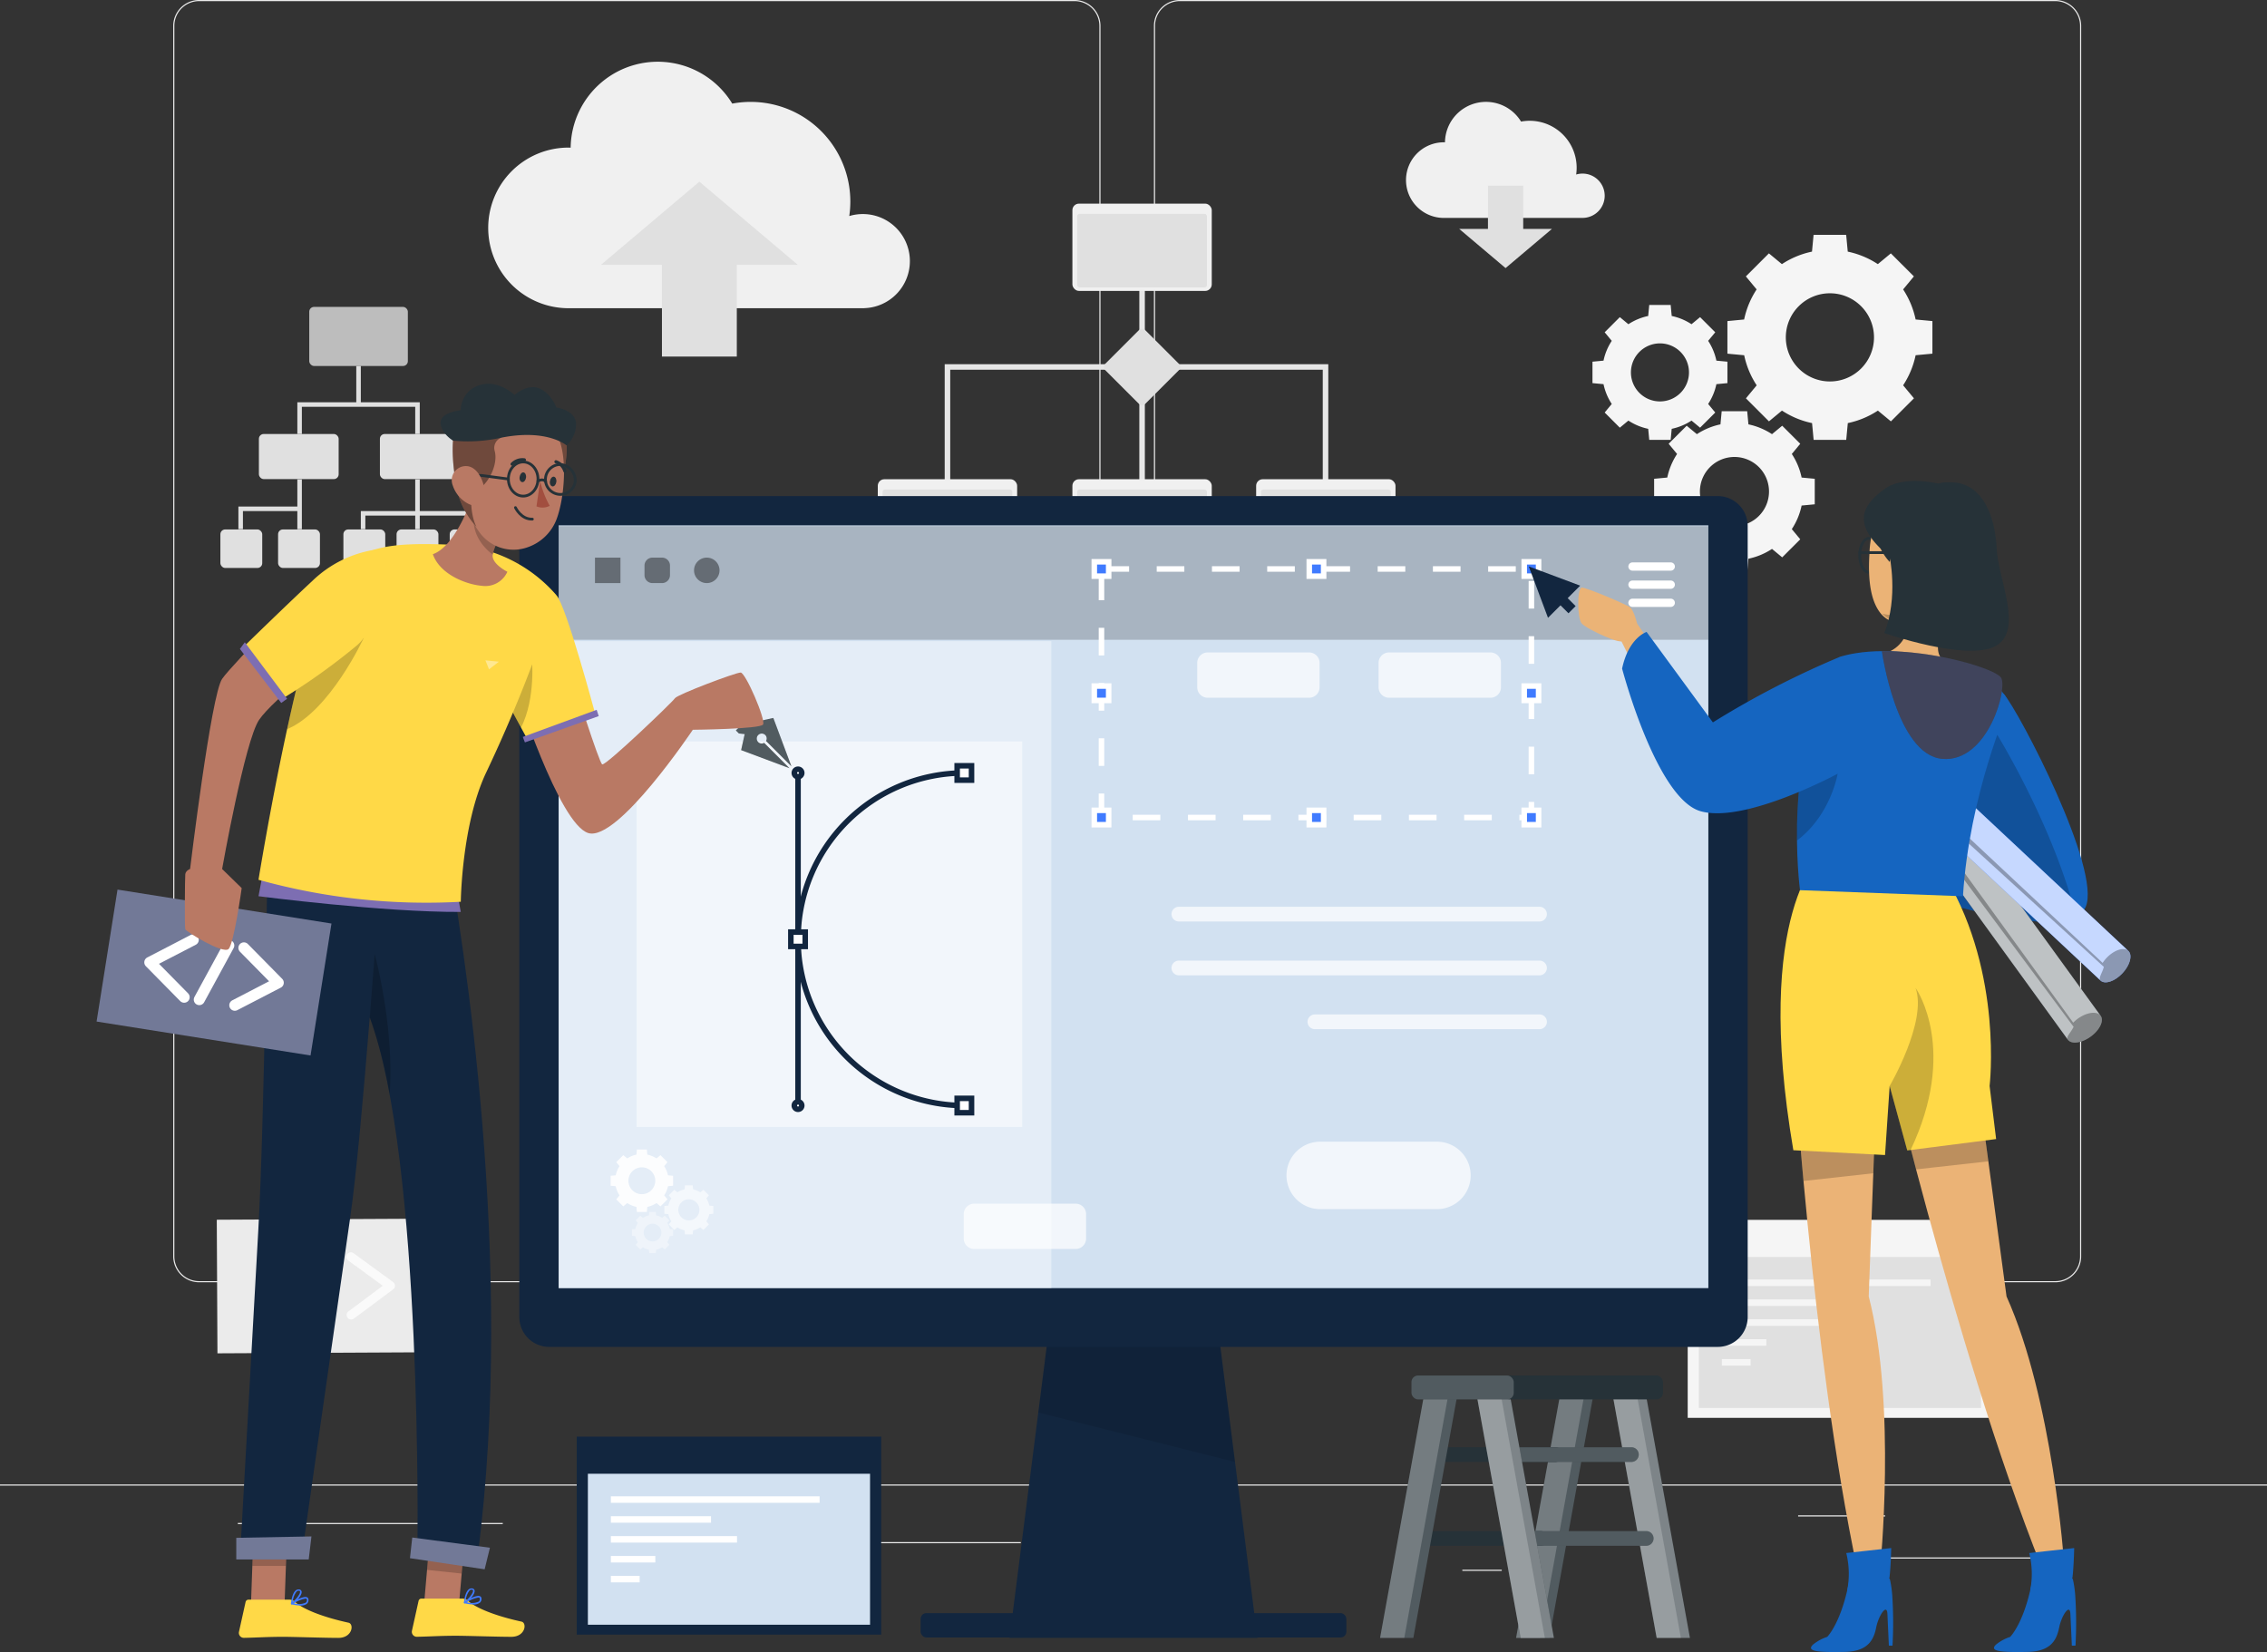 <svg xmlns="http://www.w3.org/2000/svg" width="410.391" height="299.098" viewBox="0 0 410.391 299.098">
  <rect x="0" y="0" width="410.391" height="299.098" fill="#333333" stroke="none"/>
  <g id="Grupo_882887" data-name="Grupo 882887" transform="translate(0 -54.953)">
    <g id="Background_Complete" data-name="Background Complete" transform="translate(0 54.953)">
      <g id="Grupo_66249" data-name="Grupo 66249">
        <rect id="Rectángulo_30170" data-name="Rectángulo 30170" width="410.39" height="0.205" transform="translate(0 268.761)" fill="#ebebeb"/>
        <rect id="Rectángulo_30171" data-name="Rectángulo 30171" width="27.186" height="0.205" transform="translate(342.084 281.972)" fill="#ebebeb"/>
        <rect id="Rectángulo_30172" data-name="Rectángulo 30172" width="7.135" height="0.205" transform="translate(264.724 284.199)" fill="#ebebeb"/>
        <rect id="Rectángulo_30173" data-name="Rectángulo 30173" width="15.753" height="0.205" transform="translate(325.51 274.35)" fill="#ebebeb"/>
        <rect id="Rectángulo_30174" data-name="Rectángulo 30174" width="35.452" height="0.205" transform="translate(43.057 275.729)" fill="#ebebeb"/>
        <rect id="Rectángulo_30175" data-name="Rectángulo 30175" width="5.198" height="0.205" transform="translate(85.817 275.729)" fill="#ebebeb"/>
        <rect id="Rectángulo_30176" data-name="Rectángulo 30176" width="76.887" height="0.205" transform="translate(107.909 279.195)" fill="#ebebeb"/>
        <path id="Trazado_132629" data-name="Trazado 132629" d="M201.384,287.108H42.892a4.691,4.691,0,0,1-4.685-4.685V59.637a4.69,4.69,0,0,1,4.685-4.684H201.384a4.69,4.69,0,0,1,4.684,4.684V282.423A4.691,4.691,0,0,1,201.384,287.108ZM42.892,55.158a4.484,4.484,0,0,0-4.48,4.479V282.423a4.484,4.484,0,0,0,4.48,4.48H201.384a4.484,4.484,0,0,0,4.479-4.48V59.637a4.484,4.484,0,0,0-4.479-4.479Z" transform="translate(-6.847 -54.953)" fill="#ebebeb"/>
        <path id="Trazado_132630" data-name="Trazado 132630" d="M417.68,287.108H259.189a4.69,4.69,0,0,1-4.684-4.685V59.637a4.689,4.689,0,0,1,4.684-4.684H417.68a4.69,4.69,0,0,1,4.686,4.684V282.423A4.691,4.691,0,0,1,417.68,287.108ZM259.189,55.158a4.484,4.484,0,0,0-4.479,4.479V282.423a4.484,4.484,0,0,0,4.479,4.48H417.68a4.485,4.485,0,0,0,4.481-4.48V59.637a4.485,4.485,0,0,0-4.481-4.479Z" transform="translate(-45.612 -54.953)" fill="#ebebeb"/>
      </g>
      <g id="Grupo_66269" data-name="Grupo 66269" transform="translate(39.243 11.178)">
        <g id="Grupo_66250" data-name="Grupo 66250" transform="translate(215.367 7.266)">
          <path id="Trazado_132631" data-name="Trazado 132631" d="M346.091,94.423a4.011,4.011,0,0,0-5.166-3.844,8.588,8.588,0,0,0,.089-1.232,8.5,8.5,0,0,0-10.064-8.353,7.428,7.428,0,0,0-13.774,3.756c-.042,0-.082-.007-.124-.007a6.847,6.847,0,1,0,0,13.693H342.2l-.006-.006A4.011,4.011,0,0,0,346.091,94.423Z" transform="translate(-310.205 -77.425)" fill="#f0f0f0"/>
          <path id="Trazado_132632" data-name="Trazado 132632" d="M333.426,103.745V95.92h-6.382v7.824h-5.2l8.388,7.088,8.388-7.088Z" transform="translate(-312.291 -80.74)" fill="#e0e0e0"/>
        </g>
        <g id="Grupo_66251" data-name="Grupo 66251" transform="translate(49.257)">
          <path id="Trazado_132633" data-name="Trazado 132633" d="M184.039,104.673a8.517,8.517,0,0,0-10.971-8.163,18.236,18.236,0,0,0,.191-2.617,18.041,18.041,0,0,0-21.376-17.74,15.775,15.775,0,0,0-29.254,7.976c-.089,0-.174-.013-.263-.013a14.541,14.541,0,1,0,0,29.081h53.4l-.011-.011A8.519,8.519,0,0,0,184.039,104.673Z" transform="translate(-107.825 -68.572)" fill="#f0f0f0"/>
          <path id="Trazado_132634" data-name="Trazado 132634" d="M143.586,110.076v16.617H157.14V110.076h11.037L150.363,95.023l-17.814,15.053Z" transform="translate(-112.256 -73.313)" fill="#e0e0e0"/>
        </g>
        <g id="Grupo_66256" data-name="Grupo 66256" transform="translate(119.661 25.689)">
          <path id="Trazado_132635" data-name="Trazado 132635" d="M208.97,158.252V135.9H277.41v22.122" transform="translate(-196.356 -106.328)" fill="none" stroke="#e6e6e6" stroke-miterlimit="10" stroke-width="1"/>
          <line id="Línea_1769" data-name="Línea 1769" y2="43.348" transform="translate(47.846 8.515)" fill="none" stroke="#e6e6e6" stroke-miterlimit="10" stroke-width="1"/>
          <g id="Grupo_66252" data-name="Grupo 66252" transform="translate(35.231)">
            <rect id="Rectángulo_30177" data-name="Rectángulo 30177" width="25.229" height="15.804" rx="1.187" fill="#f0f0f0"/>
            <rect id="Rectángulo_30178" data-name="Rectángulo 30178" width="23.486" height="13.316" rx="0.421" transform="translate(0.871 1.857)" fill="#e0e0e0"/>
          </g>
          <g id="Grupo_66253" data-name="Grupo 66253" transform="translate(0 49.897)">
            <rect id="Rectángulo_30179" data-name="Rectángulo 30179" width="25.229" height="15.804" rx="1.187" fill="#f0f0f0"/>
            <rect id="Rectángulo_30180" data-name="Rectángulo 30180" width="23.486" height="13.316" rx="0.421" transform="translate(0.871 1.857)" fill="#e0e0e0"/>
          </g>
          <g id="Grupo_66254" data-name="Grupo 66254" transform="translate(35.231 49.897)">
            <rect id="Rectángulo_30181" data-name="Rectángulo 30181" width="25.229" height="15.804" rx="1.187" fill="#f0f0f0"/>
            <rect id="Rectángulo_30182" data-name="Rectángulo 30182" width="23.486" height="13.316" rx="0.421" transform="translate(0.871 1.857)" fill="#e0e0e0"/>
          </g>
          <g id="Grupo_66255" data-name="Grupo 66255" transform="translate(68.494 49.897)">
            <rect id="Rectángulo_30183" data-name="Rectángulo 30183" width="25.229" height="15.804" rx="1.187" fill="#f0f0f0"/>
            <rect id="Rectángulo_30184" data-name="Rectángulo 30184" width="23.486" height="13.316" rx="0.421" transform="translate(0.871 1.857)" fill="#e0e0e0"/>
          </g>
          <path id="Rectángulo_30185" data-name="Rectángulo 30185" d="M.806,0H9.439a.805.805,0,0,1,.805.805V9.439a.806.806,0,0,1-.806.806H.805A.805.805,0,0,1,0,9.439V.806A.806.806,0,0,1,.806,0Z" transform="translate(40.602 29.576) rotate(-45)" fill="#e0e0e0" style="isolation: isolate"/>
        </g>
        <g id="Grupo_66259" data-name="Grupo 66259" transform="translate(0.652 44.386)">
          <rect id="Rectángulo_30186" data-name="Rectángulo 30186" width="17.852" height="10.698" rx="0.871" transform="translate(16.087)" fill="#e0e0e0" opacity="0.8"/>
          <rect id="Rectángulo_30187" data-name="Rectángulo 30187" width="14.438" height="8.167" rx="0.871" transform="translate(6.973 23.01)" fill="#e0e0e0"/>
          <rect id="Rectángulo_30188" data-name="Rectángulo 30188" width="14.438" height="8.167" rx="0.871" transform="translate(28.879 23.01)" fill="#e0e0e0"/>
          <g id="Grupo_66257" data-name="Grupo 66257" transform="translate(22.269 40.291)">
            <rect id="Rectángulo_30189" data-name="Rectángulo 30189" width="7.578" height="6.976" rx="0.871" fill="#e0e0e0"/>
            <rect id="Rectángulo_30190" data-name="Rectángulo 30190" width="7.578" height="6.976" rx="0.871" transform="translate(9.624)" fill="#e0e0e0"/>
            <rect id="Rectángulo_30191" data-name="Rectángulo 30191" width="7.578" height="6.976" rx="0.871" transform="translate(19.248)" fill="#e0e0e0"/>
          </g>
          <rect id="Rectángulo_30192" data-name="Rectángulo 30192" width="7.578" height="6.976" rx="0.871" transform="translate(0 40.291)" fill="#e0e0e0"/>
          <rect id="Rectángulo_30193" data-name="Rectángulo 30193" width="7.578" height="6.976" rx="0.871" transform="translate(10.446 40.291)" fill="#e0e0e0"/>
          <g id="Grupo_66258" data-name="Grupo 66258" transform="translate(3.262 10.698)">
            <path id="Trazado_132636" data-name="Trazado 132636" d="M86.921,148h.821V142.25H77.071v-6.566h-.821v6.566H65.58V148H66.4v-4.925h20.52Z" transform="translate(-54.91 -135.684)" fill="#e0e0e0"/>
            <path id="Trazado_132637" data-name="Trazado 132637" d="M63.251,165.609H52.58v4.1H53.4V166.43h9.849v3.283h.821v-9.029h-.821Z" transform="translate(-52.58 -140.165)" fill="#e0e0e0"/>
            <path id="Trazado_132638" data-name="Trazado 132638" d="M90.251,166.43v-5.745H89.43v5.745H79.58v3.283H80.4V167.25H89.43v2.462h.821V167.25h9.029v2.462h.821V166.43Z" transform="translate(-57.419 -140.165)" fill="#e0e0e0"/>
          </g>
        </g>
        <g id="Grupo_66260" data-name="Grupo 66260" transform="translate(249.042 31.347)">
          <path id="Trazado_132639" data-name="Trazado 132639" d="M380.993,122.371v5.9l3.036.286A15.746,15.746,0,0,0,386.293,134l-1.95,2.356,4.17,4.17,2.356-1.95a15.763,15.763,0,0,0,5.446,2.265l.286,3.036h5.9l.286-3.037a15.749,15.749,0,0,0,5.447-2.264l2.356,1.95,4.17-4.17L412.8,134a15.745,15.745,0,0,0,2.264-5.446l3.037-.286v-5.9l-3.037-.286a15.738,15.738,0,0,0-2.264-5.446l1.95-2.356-4.17-4.17-2.356,1.949a15.765,15.765,0,0,0-5.447-2.264l-.286-3.036h-5.9l-.286,3.036a15.761,15.761,0,0,0-5.446,2.264l-2.356-1.949-4.17,4.17,1.95,2.355a15.75,15.75,0,0,0-2.264,5.447Zm18.555-5.034a7.982,7.982,0,1,1-7.982,7.982A7.982,7.982,0,0,1,399.548,117.337Z" transform="translate(-356.567 -106.764)" fill="#f5f5f5"/>
          <path id="Trazado_132640" data-name="Trazado 132640" d="M381.9,172.366a12.338,12.338,0,0,0,4.268-1.775l1.846,1.528,3.267-3.267-1.528-1.846a12.331,12.331,0,0,0,1.775-4.268l2.379-.224v-4.62l-2.379-.224a12.324,12.324,0,0,0-1.775-4.268l1.528-1.846-3.267-3.267-1.846,1.527a12.352,12.352,0,0,0-4.268-1.774l-.224-2.379H377.06l-.224,2.379a12.341,12.341,0,0,0-4.267,1.774l-1.846-1.527-3.268,3.267,1.528,1.846a12.356,12.356,0,0,0-1.775,4.268l-2.379.224v4.62l2.379.224a12.363,12.363,0,0,0,1.775,4.268l-1.528,1.846,3.268,3.267,1.846-1.528a12.327,12.327,0,0,0,4.267,1.775l.224,2.379h4.621ZM373.116,160.2a6.255,6.255,0,1,1,6.254,6.255A6.255,6.255,0,0,1,373.116,160.2Z" transform="translate(-353.67 -113.736)" fill="#f5f5f5"/>
          <path id="Trazado_132641" data-name="Trazado 132641" d="M369.16,143.156l1.55,1.284,2.745-2.744-1.284-1.55a10.375,10.375,0,0,0,1.491-3.585l2-.188v-3.881l-2-.188a10.368,10.368,0,0,0-1.491-3.585l1.284-1.55-2.745-2.745-1.55,1.285a10.374,10.374,0,0,0-3.585-1.491l-.188-2h-3.881l-.188,2a10.352,10.352,0,0,0-3.585,1.491l-1.55-1.285-2.744,2.745,1.283,1.55a10.368,10.368,0,0,0-1.491,3.585l-2,.188v3.881l2,.188a10.39,10.39,0,0,0,1.491,3.585l-1.283,1.55,2.744,2.744,1.55-1.284a10.368,10.368,0,0,0,3.585,1.491l.188,2h3.881l.188-2A10.375,10.375,0,0,0,369.16,143.156Zm-10.967-8.724a5.254,5.254,0,1,1,5.254,5.254A5.254,5.254,0,0,1,358.192,134.432Z" transform="translate(-351.233 -109.534)" fill="#f5f5f5"/>
        </g>
        <g id="Grupo_66263" data-name="Grupo 66263" transform="translate(266.28 209.676)">
          <g id="Grupo_66261" data-name="Grupo 66261" transform="translate(0)">
            <rect id="Rectángulo_30194" data-name="Rectángulo 30194" width="55.114" height="35.846" fill="#f5f5f5"/>
          </g>
          <rect id="Rectángulo_30195" data-name="Rectángulo 30195" width="51.081" height="27.333" transform="translate(2.016 6.721)" fill="#e0e0e0"/>
          <g id="Grupo_66262" data-name="Grupo 66262" transform="translate(6.179 10.805)">
            <rect id="Rectángulo_30196" data-name="Rectángulo 30196" width="37.786" height="1.176" fill="#f5f5f5"/>
            <rect id="Rectángulo_30197" data-name="Rectángulo 30197" width="18.129" height="1.176" transform="translate(0 3.601)" fill="#f5f5f5"/>
            <rect id="Rectángulo_30198" data-name="Rectángulo 30198" width="22.834" height="1.176" transform="translate(0 7.202)" fill="#f5f5f5"/>
            <rect id="Rectángulo_30199" data-name="Rectángulo 30199" width="8.048" height="1.176" transform="translate(0 10.803)" fill="#f5f5f5"/>
            <rect id="Rectángulo_30200" data-name="Rectángulo 30200" width="5.211" height="1.176" transform="translate(0 14.404)" fill="#f5f5f5"/>
          </g>
        </g>
        <g id="Grupo_66268" data-name="Grupo 66268" transform="translate(0 209.473)">
          <rect id="Rectángulo_30201" data-name="Rectángulo 30201" width="39.217" height="24.189" transform="matrix(1, -0.005, 0.005, 1, 0, 0.179)" fill="#ebebeb"/>
          <g id="Grupo_66267" data-name="Grupo 66267" transform="translate(7.069 6.082)">
            <g id="Grupo_66264" data-name="Grupo 66264" transform="translate(0 0.043)">
              <path id="Trazado_132642" data-name="Trazado 132642" d="M64.4,343.408a.817.817,0,0,1-.483-.158l-7.156-5.228a.82.82,0,0,1-.006-1.321l7.108-5.292a.821.821,0,1,1,.98,1.317l-6.215,4.627,6.257,4.572a.821.821,0,0,1-.485,1.484Z" transform="translate(-56.425 -331.246)" fill="#fafafa"/>
            </g>
            <g id="Grupo_66265" data-name="Grupo 66265" transform="translate(16.392)">
              <path id="Trazado_132643" data-name="Trazado 132643" d="M77.266,343.355a.821.821,0,0,1-.492-1.479l6.215-4.628-6.257-4.57a.821.821,0,1,1,.969-1.326l7.156,5.227a.82.82,0,0,1,.006,1.321l-7.107,5.293A.821.821,0,0,1,77.266,343.355Z" transform="translate(-76.396 -331.194)" fill="#fafafa"/>
            </g>
            <g id="Grupo_66266" data-name="Grupo 66266" transform="translate(9.93 0.012)">
              <path id="Trazado_132644" data-name="Trazado 132644" d="M69.345,343.388a.821.821,0,0,1-.775-1.092l3.686-10.537a.821.821,0,1,1,1.55.542l-3.686,10.537A.821.821,0,0,1,69.345,343.388Z" transform="translate(-68.523 -331.208)" fill="#fafafa"/>
            </g>
          </g>
        </g>
      </g>
    </g>
    <g id="Ladder" transform="translate(249.833 303.986)">
      <g id="Grupo_66275" data-name="Grupo 66275">
        <g id="Grupo_66270" data-name="Grupo 66270" transform="translate(24.623 2.163)">
          <path id="Trazado_132645" data-name="Trazado 132645" d="M334.385,406.34h6.025L348.617,361h-6.025Z" transform="translate(-334.385 -360.998)" fill="#263238"/>
          <path id="Trazado_132646" data-name="Trazado 132646" d="M334.385,406.34h6.025L348.617,361h-6.025Z" transform="translate(-334.385 -360.998)" fill="#fff" opacity="0.2"/>
          <path id="Trazado_132647" data-name="Trazado 132647" d="M334.385,406.34h4.384L346.976,361h-4.384Z" transform="translate(-334.385 -360.998)" fill="#fff" opacity="0.2"/>
        </g>
        <path id="Trazado_132648" data-name="Trazado 132648" d="M313.4,376.85h24.125a1.332,1.332,0,0,0,1.331-1.332h0a1.331,1.331,0,0,0-1.331-1.331H313.4a1.331,1.331,0,0,0-1.331,1.331h0A1.332,1.332,0,0,0,313.4,376.85Z" transform="translate(-305.761 -361.199)" fill="#263238"/>
        <path id="Trazado_132649" data-name="Trazado 132649" d="M310.134,395.344h24.124a1.332,1.332,0,0,0,1.332-1.331h0a1.332,1.332,0,0,0-1.332-1.332H310.134a1.332,1.332,0,0,0-1.332,1.332h0A1.332,1.332,0,0,0,310.134,395.344Z" transform="translate(-305.176 -364.513)" fill="#263238"/>
        <g id="Grupo_66271" data-name="Grupo 66271" transform="translate(0 2.163)">
          <path id="Trazado_132650" data-name="Trazado 132650" d="M304.385,406.34h6.025L318.617,361h-6.025Z" transform="translate(-304.385 -360.998)" fill="#263238"/>
          <path id="Trazado_132651" data-name="Trazado 132651" d="M304.385,406.34h6.025L318.617,361h-6.025Z" transform="translate(-304.385 -360.998)" fill="#fff" opacity="0.2"/>
          <path id="Trazado_132652" data-name="Trazado 132652" d="M304.385,406.34h4.384L316.976,361h-4.384Z" transform="translate(-304.385 -360.998)" fill="#fff" opacity="0.2"/>
        </g>
        <g id="Grupo_66272" data-name="Grupo 66272" transform="translate(41.86 2.163)">
          <path id="Trazado_132653" data-name="Trazado 132653" d="M369.618,406.34h-6.025L355.385,361h6.025Z" transform="translate(-355.385 -360.998)" fill="#263238"/>
          <path id="Trazado_132654" data-name="Trazado 132654" d="M369.618,406.34h-6.025L355.385,361h6.025Z" transform="translate(-355.385 -360.998)" fill="#fff" opacity="0.4"/>
          <path id="Trazado_132655" data-name="Trazado 132655" d="M367.976,406.34h-4.384L355.385,361h4.384Z" transform="translate(-355.385 -360.998)" fill="#fff" opacity="0.2"/>
        </g>
        <path id="Trazado_132656" data-name="Trazado 132656" d="M354.258,376.85H330.134a1.333,1.333,0,0,1-1.332-1.332h0a1.332,1.332,0,0,1,1.332-1.331h24.124a1.332,1.332,0,0,1,1.332,1.331h0A1.333,1.333,0,0,1,354.258,376.85Z" transform="translate(-308.761 -361.199)" fill="#263238"/>
        <path id="Trazado_132657" data-name="Trazado 132657" d="M357.523,395.344H333.4a1.331,1.331,0,0,1-1.331-1.331h0a1.332,1.332,0,0,1,1.331-1.332h24.125a1.332,1.332,0,0,1,1.331,1.332h0A1.331,1.331,0,0,1,357.523,395.344Z" transform="translate(-309.346 -364.513)" fill="#263238"/>
        <path id="Trazado_132658" data-name="Trazado 132658" d="M354.258,376.85H330.134a1.333,1.333,0,0,1-1.332-1.332h0a1.332,1.332,0,0,1,1.332-1.331h24.124a1.332,1.332,0,0,1,1.332,1.331h0A1.333,1.333,0,0,1,354.258,376.85Z" transform="translate(-308.761 -361.199)" fill="#fff" opacity="0.2"/>
        <path id="Trazado_132659" data-name="Trazado 132659" d="M357.523,395.344H333.4a1.331,1.331,0,0,1-1.331-1.331h0a1.332,1.332,0,0,1,1.331-1.332h24.125a1.332,1.332,0,0,1,1.331,1.332h0A1.331,1.331,0,0,1,357.523,395.344Z" transform="translate(-309.346 -364.513)" fill="#fff" opacity="0.2"/>
        <g id="Grupo_66273" data-name="Grupo 66273" transform="translate(17.236 2.163)">
          <path id="Trazado_132660" data-name="Trazado 132660" d="M339.617,406.34h-6.025L325.385,361h6.025Z" transform="translate(-325.385 -360.998)" fill="#263238"/>
          <path id="Trazado_132661" data-name="Trazado 132661" d="M339.617,406.34h-6.025L325.385,361h6.025Z" transform="translate(-325.385 -360.998)" fill="#fff" opacity="0.4"/>
          <path id="Trazado_132662" data-name="Trazado 132662" d="M337.976,406.34h-4.384L325.385,361h4.384Z" transform="translate(-325.385 -360.998)" fill="#fff" opacity="0.2"/>
        </g>
        <g id="Grupo_66274" data-name="Grupo 66274" transform="translate(5.682)">
          <rect id="Rectángulo_30202" data-name="Rectángulo 30202" width="45.531" height="4.326" rx="1.187" fill="#263238"/>
          <rect id="Rectángulo_30203" data-name="Rectángulo 30203" width="18.517" height="4.326" rx="1.187" fill="#fff" opacity="0.2"/>
        </g>
      </g>
    </g>
    <g id="interface" transform="translate(104.406 315.054)">
      <g id="Grupo_66278" data-name="Grupo 66278" transform="translate(0 0)">
        <g id="Grupo_66276" data-name="Grupo 66276">
          <rect id="Rectángulo_30204" data-name="Rectángulo 30204" width="55.114" height="35.846" fill="#12263f"/>
        </g>
        <rect id="Rectángulo_30206" data-name="Rectángulo 30206" width="51.081" height="27.333" transform="translate(2.016 6.721)" fill="#d2e1f1"/>
        <g id="Grupo_66277" data-name="Grupo 66277" transform="translate(6.179 10.805)">
          <rect id="Rectángulo_30207" data-name="Rectángulo 30207" width="37.786" height="1.176" fill="#fff"/>
          <rect id="Rectángulo_30208" data-name="Rectángulo 30208" width="18.13" height="1.176" transform="translate(0 3.601)" fill="#fff"/>
          <rect id="Rectángulo_30209" data-name="Rectángulo 30209" width="22.834" height="1.176" transform="translate(0 7.202)" fill="#fff"/>
          <rect id="Rectángulo_30210" data-name="Rectángulo 30210" width="8.048" height="1.176" transform="translate(0 10.803)" fill="#fff"/>
          <rect id="Rectángulo_30211" data-name="Rectángulo 30211" width="5.212" height="1.176" transform="translate(0 14.404)" fill="#fff"/>
        </g>
      </g>
    </g>
    <g id="Monitor" transform="translate(94.011 144.77)">
      <g id="Grupo_66296" data-name="Grupo 66296">
        <g id="Grupo_66279" data-name="Grupo 66279" transform="translate(88.75 147.074)">
          <path id="Trazado_132663" data-name="Trazado 132663" d="M267.536,403.215H222.667l7.6-59.645h29.673Z" transform="translate(-222.667 -343.57)" fill="#12263f"/>
          <path id="Trazado_132665" data-name="Trazado 132665" d="M264.612,371.363,229,362.41l2.4-18.84h29.669Z" transform="translate(-223.802 -343.57)" opacity="0.1" style="isolation: isolate"/>
        </g>
        <g id="Grupo_66280" data-name="Grupo 66280">
          <path id="Trazado_132666" data-name="Trazado 132666" d="M331.494,164.382H119.951a5.413,5.413,0,0,0-5.413,5.413V313.007a5.413,5.413,0,0,0,5.413,5.413H331.494a5.413,5.413,0,0,0,5.413-5.413V169.8A5.413,5.413,0,0,0,331.494,164.382Z" transform="translate(-114.538 -164.382)" fill="#12263f"/>
        </g>
        <rect id="Rectángulo_30212" data-name="Rectángulo 30212" width="208.125" height="138.096" transform="translate(7.123 5.301)" fill="#d2e1f1"/>
        <g id="Grupo_66281" data-name="Grupo 66281" transform="translate(72.653 202.237)">
          <rect id="Rectángulo_30213" data-name="Rectángulo 30213" width="77.063" height="4.409" rx="1.037" fill="#12263f"/>
        </g>
        <g id="Grupo_66291" data-name="Grupo 66291" transform="translate(7.123 5.433)">
          <rect id="Rectángulo_30215" data-name="Rectángulo 30215" width="208.125" height="20.583" opacity="0.2" style="isolation: isolate"/>
          <rect id="Rectángulo_30216" data-name="Rectángulo 30216" width="89.188" height="117.137" transform="translate(0 20.827)" fill="#fff" opacity="0.4"/>
          <g id="Grupo_66285" data-name="Grupo 66285" transform="translate(96.964 6.461)">
            <rect id="Rectángulo_30217" data-name="Rectángulo 30217" width="77.829" height="44.998" transform="translate(1.301 1.301)" fill="none" stroke="#fff" stroke-miterlimit="10" stroke-width="1" stroke-dasharray="5"/>
            <g id="Grupo_66282" data-name="Grupo 66282">
              <rect id="Rectángulo_30218" data-name="Rectángulo 30218" width="2.602" height="2.602" transform="translate(77.829)" fill="#407bff" stroke="#fff" stroke-miterlimit="10" stroke-width="1"/>
              <rect id="Rectángulo_30219" data-name="Rectángulo 30219" width="2.602" height="2.602" transform="translate(77.829 44.998)" fill="#407bff" stroke="#fff" stroke-miterlimit="10" stroke-width="1"/>
              <rect id="Rectángulo_30220" data-name="Rectángulo 30220" width="2.602" height="2.602" fill="#407bff" stroke="#fff" stroke-miterlimit="10" stroke-width="1"/>
              <rect id="Rectángulo_30221" data-name="Rectángulo 30221" width="2.602" height="2.602" transform="translate(0 44.998)" fill="#407bff" stroke="#fff" stroke-miterlimit="10" stroke-width="1"/>
            </g>
            <g id="Grupo_66283" data-name="Grupo 66283" transform="translate(38.915)">
              <rect id="Rectángulo_30222" data-name="Rectángulo 30222" width="2.602" height="2.602" fill="#407bff" stroke="#fff" stroke-miterlimit="10" stroke-width="1"/>
              <rect id="Rectángulo_30223" data-name="Rectángulo 30223" width="2.602" height="2.602" transform="translate(0 44.998)" fill="#407bff" stroke="#fff" stroke-miterlimit="10" stroke-width="1"/>
            </g>
            <g id="Grupo_66284" data-name="Grupo 66284" transform="translate(0 22.499)">
              <rect id="Rectángulo_30224" data-name="Rectángulo 30224" width="2.602" height="2.602" transform="translate(77.829)" fill="#407bff" stroke="#fff" stroke-miterlimit="10" stroke-width="1"/>
              <rect id="Rectángulo_30225" data-name="Rectángulo 30225" width="2.602" height="2.602" fill="#407bff" stroke="#fff" stroke-miterlimit="10" stroke-width="1"/>
            </g>
          </g>
          <path id="Rectángulo_30226" data-name="Rectángulo 30226" d="M1.893,0H20.259a1.894,1.894,0,0,1,1.894,1.894V6.3A1.894,1.894,0,0,1,20.259,8.2H1.893A1.893,1.893,0,0,1,0,6.3V1.893A1.893,1.893,0,0,1,1.893,0Z" transform="translate(148.429 22.876)" fill="#fff" opacity="0.7"/>
          <path id="Rectángulo_30227" data-name="Rectángulo 30227" d="M1.893,0H20.259a1.894,1.894,0,0,1,1.894,1.894V6.3A1.893,1.893,0,0,1,20.259,8.2H1.894A1.894,1.894,0,0,1,0,6.3V1.893A1.893,1.893,0,0,1,1.893,0Z" transform="translate(115.597 22.876)" fill="#fff" opacity="0.7"/>
          <path id="Rectángulo_30228" data-name="Rectángulo 30228" d="M1.894,0H20.259a1.894,1.894,0,0,1,1.894,1.894V6.3A1.893,1.893,0,0,1,20.259,8.2H1.894A1.894,1.894,0,0,1,0,6.3V1.894A1.894,1.894,0,0,1,1.894,0Z" transform="translate(73.329 122.674)" fill="#fff" opacity="0.7"/>
          <g id="Grupo_66286" data-name="Grupo 66286" transform="translate(194.392 7.319)">
            <line id="Línea_1770" data-name="Línea 1770" x2="6.927" fill="none" stroke="#fff" stroke-linecap="round" stroke-linejoin="round" stroke-width="1.5"/>
            <line id="Línea_1771" data-name="Línea 1771" x2="6.927" transform="translate(0 3.283)" fill="none" stroke="#fff" stroke-linecap="round" stroke-linejoin="round" stroke-width="1.5"/>
            <line id="Línea_1772" data-name="Línea 1772" x2="6.927" transform="translate(0 6.566)" fill="none" stroke="#fff" stroke-linecap="round" stroke-linejoin="round" stroke-width="1.5"/>
          </g>
          <rect id="Rectángulo_30229" data-name="Rectángulo 30229" width="69.81" height="69.81" transform="translate(14.109 38.985)" fill="#fff" opacity="0.5"/>
          <g id="Grupo_66287" data-name="Grupo 66287" transform="translate(42.032 43.393)">
            <line id="Línea_1773" data-name="Línea 1773" y2="60.213" transform="translate(1.301 1.301)" fill="none" stroke="#12263f" stroke-miterlimit="10" stroke-width="1"/>
            <path id="Trazado_132668" data-name="Trazado 132668" d="M206.117,285.667h0a30.106,30.106,0,0,1-30.106-30.106h0a30.106,30.106,0,0,1,30.106-30.106h0" transform="translate(-174.71 -224.154)" fill="none" stroke="#12263f" stroke-miterlimit="10" stroke-width="1"/>
            <rect id="Rectángulo_30230" data-name="Rectángulo 30230" width="2.602" height="2.602" transform="translate(30.106)" fill="#fff" stroke="#12263f" stroke-miterlimit="10" stroke-width="1"/>
            <rect id="Rectángulo_30231" data-name="Rectángulo 30231" width="2.602" height="2.602" transform="translate(30.106 60.213)" fill="#fff" stroke="#12263f" stroke-miterlimit="10" stroke-width="1"/>
            <rect id="Rectángulo_30232" data-name="Rectángulo 30232" width="2.602" height="2.602" transform="translate(0 30.106)" fill="#fff" stroke="#12263f" stroke-miterlimit="10" stroke-width="1"/>
            <path id="Trazado_132669" data-name="Trazado 132669" d="M176.538,225.308a.675.675,0,1,1-.675-.675A.674.674,0,0,1,176.538,225.308Z" transform="translate(-174.563 -224.006)" fill="#fff" stroke="#12263f" stroke-miterlimit="10" stroke-width="1"/>
            <path id="Trazado_132670" data-name="Trazado 132670" d="M176.538,298.668a.675.675,0,1,1-.675-.674A.675.675,0,0,1,176.538,298.668Z" transform="translate(-174.563 -237.154)" fill="#fff" stroke="#12263f" stroke-miterlimit="10" stroke-width="1"/>
          </g>
          <path id="Trazado_132671" data-name="Trazado 132671" d="M310.98,319H289.849a6.107,6.107,0,0,1-6.107-6.107h0a6.107,6.107,0,0,1,6.107-6.107H310.98a6.107,6.107,0,0,1,6.107,6.107h0A6.107,6.107,0,0,1,310.98,319Z" transform="translate(-151.986 -195.337)" fill="#fff" opacity="0.7"/>
          <path id="Trazado_132672" data-name="Trazado 132672" d="M325,257.635H259.72a1.335,1.335,0,0,1-1.335-1.335h0a1.335,1.335,0,0,1,1.335-1.335H325a1.335,1.335,0,0,1,1.335,1.335h0A1.335,1.335,0,0,1,325,257.635Z" transform="translate(-147.441 -186.049)" fill="#fff" opacity="0.7"/>
          <path id="Trazado_132673" data-name="Trazado 132673" d="M325,269.512H259.72a1.335,1.335,0,0,1-1.335-1.335h0a1.335,1.335,0,0,1,1.335-1.335H325a1.335,1.335,0,0,1,1.335,1.335h0A1.335,1.335,0,0,1,325,269.512Z" transform="translate(-147.441 -188.178)" fill="#fff" opacity="0.7"/>
          <path id="Trazado_132674" data-name="Trazado 132674" d="M330.381,281.388H289.72a1.335,1.335,0,0,1-1.335-1.335h0a1.335,1.335,0,0,1,1.335-1.335h40.661a1.335,1.335,0,0,1,1.335,1.335h0A1.335,1.335,0,0,1,330.381,281.388Z" transform="translate(-152.818 -190.306)" fill="#fff" opacity="0.7"/>
          <g id="Grupo_66288" data-name="Grupo 66288" transform="translate(6.573 5.706)">
            <rect id="Rectángulo_30233" data-name="Rectángulo 30233" width="4.612" height="4.612" opacity="0.4" style="isolation: isolate"/>
            <path id="Rectángulo_30234" data-name="Rectángulo 30234" d="M1.439,0H3.172a1.44,1.44,0,0,1,1.44,1.44V3.172A1.439,1.439,0,0,1,3.172,4.612H1.44A1.44,1.44,0,0,1,0,3.172V1.439A1.439,1.439,0,0,1,1.439,0Z" transform="translate(8.967)" opacity="0.4" style="isolation: isolate"/>
            <path id="Rectángulo_30235" data-name="Rectángulo 30235" d="M2.306,0h0A2.306,2.306,0,0,1,4.612,2.306v0A2.306,2.306,0,0,1,2.306,4.612h0A2.306,2.306,0,0,1,0,2.306v0A2.306,2.306,0,0,1,2.306,0Z" transform="translate(17.935)" opacity="0.4" style="isolation: isolate"/>
          </g>
          <g id="Grupo_66290" data-name="Grupo 66290" transform="translate(9.403 112.87)">
            <g id="Grupo_66289" data-name="Grupo 66289">
              <path id="Trazado_132675" data-name="Trazado 132675" d="M145.985,315.071v-1.8l-.926-.087a4.794,4.794,0,0,0-.69-1.66l.6-.718-1.271-1.271-.718.594a4.791,4.791,0,0,0-1.66-.69l-.087-.925h-1.8l-.087.925a4.789,4.789,0,0,0-1.66.69l-.718-.594-1.271,1.271.594.718a4.8,4.8,0,0,0-.69,1.66l-.925.087v1.8l.925.087a4.791,4.791,0,0,0,.69,1.66l-.594.718,1.271,1.271.718-.6a4.789,4.789,0,0,0,1.66.69l.087.926h1.8l.087-.926a4.791,4.791,0,0,0,1.66-.69l.718.6,1.271-1.271-.6-.718a4.79,4.79,0,0,0,.69-1.66Zm-5.656,1.534a2.433,2.433,0,1,1,2.433-2.433A2.433,2.433,0,0,1,140.329,316.6Z" transform="translate(-134.673 -308.516)" fill="#fff" opacity="0.9"/>
              <path id="Trazado_132676" data-name="Trazado 132676" d="M155.394,321.561v-1.408l-.726-.069a3.751,3.751,0,0,0-.541-1.3l.466-.563-1-1-.563.465a3.77,3.77,0,0,0-1.3-.541l-.068-.725h-1.408l-.068.725a3.77,3.77,0,0,0-1.3.541l-.563-.465-1,1,.466.563a3.751,3.751,0,0,0-.541,1.3l-.726.069v1.408l.726.068a3.755,3.755,0,0,0,.541,1.3l-.466.562,1,1,.563-.466a3.755,3.755,0,0,0,1.3.541l.068.726h1.408l.068-.726a3.755,3.755,0,0,0,1.3-.541l.563.466,1-1-.466-.562a3.755,3.755,0,0,0,.541-1.3Zm-4.432,1.2a1.907,1.907,0,1,1,1.907-1.907A1.907,1.907,0,0,1,150.962,322.764Z" transform="translate(-136.798 -309.933)" fill="#fff" opacity="0.6"/>
              <path id="Trazado_132677" data-name="Trazado 132677" d="M146.829,326.612v-1.183l-.609-.057a3.154,3.154,0,0,0-.455-1.092l.392-.473-.836-.836-.473.392a3.155,3.155,0,0,0-1.092-.455l-.057-.609h-1.183l-.057.609a3.158,3.158,0,0,0-1.093.455l-.472-.392-.837.836.392.473a3.153,3.153,0,0,0-.454,1.092l-.61.057v1.183l.609.057a3.153,3.153,0,0,0,.454,1.092l-.392.473.837.836.472-.391a3.174,3.174,0,0,0,1.093.454l.057.609H143.7l.057-.609a3.17,3.17,0,0,0,1.092-.454l.473.391.836-.836-.392-.473a3.154,3.154,0,0,0,.455-1.092Zm-3.723,1.01a1.6,1.6,0,1,1,1.6-1.6A1.6,1.6,0,0,1,143.106,327.622Z" transform="translate(-135.517 -310.986)" fill="#fff" opacity="0.4"/>
            </g>
          </g>
        </g>
        <g id="Grupo_66293" data-name="Grupo 66293" transform="translate(182.738 12.73)">
          <g id="Grupo_66292" data-name="Grupo 66292" transform="translate(0 0)">
            <path id="Trazado_132678" data-name="Trazado 132678" d="M337.177,179.892l3.482,9.306,5.824-5.824Z" transform="translate(-337.177 -179.892)" fill="#12263f"/>
            <rect id="Rectángulo_30236" data-name="Rectángulo 30236" width="1.835" height="4.078" transform="translate(4.304 5.601) rotate(-45)" fill="#12263f"/>
          </g>
        </g>
        <g id="Grupo_66294" data-name="Grupo 66294" transform="translate(39.202 39.215)">
          <path id="Trazado_132680" data-name="Trazado 132680" d="M163.254,218.937l8.755,3.277-4.59-4.591a.894.894,0,0,1-1.075-.138.906.906,0,1,1,1.282-1.281.894.894,0,0,1,.137,1.074l4.591,4.591-3.277-8.757-2.9.643-.113-1.047-.549-.549-3.215,3.214.549.549,1.047.113Z" transform="translate(-162.3 -212.16)" fill="#263238"/>
          <path id="Trazado_132681" data-name="Trazado 132681" d="M163.254,218.937l8.755,3.277-4.59-4.591a.894.894,0,0,1-1.075-.138.906.906,0,1,1,1.282-1.281.894.894,0,0,1,.137,1.074l4.591,4.591-3.277-8.757-2.9.643-.113-1.047-.549-.549-3.215,3.214.549.549,1.047.113Z" transform="translate(-162.3 -212.16)" fill="#fff" opacity="0.2"/>
        </g>
      </g>
    </g>
    <g id="Character_2" data-name="Character 2" transform="translate(285.705 142.036)">
      <g id="Grupo_66305" data-name="Grupo 66305">
        <g id="Grupo_66298" data-name="Grupo 66298" transform="translate(64.3 38.501)">
          <path id="Trazado_132686" data-name="Trazado 132686" d="M439.13,207.958c2.911,3.363,17.735,31.917,14.869,38.583s-26.616-1.019-26.616-1.019l1.419-9.407s9.23.324,10.113-.551-12.486-14.227-12.486-14.227Z" transform="translate(-426.429 -207.958)" fill="#1565c0"/>
        </g>
        <path id="Trazado_132688" data-name="Trazado 132688" d="M452.476,249.929c-.008,0-.016.008-.025.016-.148.074-.312.148-.476.213a.576.576,0,0,1-.066.025,3.652,3.652,0,0,1-.451.156,9.958,9.958,0,0,1-2.052.427c-.2.025-.394.041-.6.057-.3.025-.591.041-.895.049-.254.008-.517.016-.78.016-7.962.008-19.543-3.735-19.543-3.735l1.42-9.414s10.391.878,11.278,0a.109.109,0,0,0,.025-.041c.164-.345-.985-1.51-2.684-3l-.016-.016c-2.61-3.209-7.838-8.553-10-10.736l6.008-6.419,4.572-.492S448.29,233.382,452.476,249.929Z" transform="translate(-362.338 -171.085)" opacity="0.2" style="isolation: isolate"/>
        <g id="Grupo_66299" data-name="Grupo 66299" transform="translate(45.021 36.482)">
          <path id="Trazado_132689" data-name="Trazado 132689" d="M404.972,206.581c-1.646,1.193-2.455,2.884-1.808,3.776l43.372,59.8c.647.892,2.505.648,4.15-.545s2.455-2.884,1.807-3.776l-43.372-59.8C408.475,205.144,406.616,205.388,404.972,206.581Z" transform="translate(-402.941 -205.499)" fill="#263238"/>
          <path id="Trazado_132690" data-name="Trazado 132690" d="M409.121,206.037l43.372,59.8c.646.891-.165,2.583-1.806,3.773s-3.5,1.435-4.147.544l-43.372-59.8a1.867,1.867,0,0,1,.158-1.99,4.8,4.8,0,0,1,.823-1.074,6.438,6.438,0,0,1,.824-.709C406.614,205.391,408.475,205.146,409.121,206.037Z" transform="translate(-402.941 -205.499)" fill="#fff" opacity="0.7"/>
          <path id="Trazado_132691" data-name="Trazado 132691" d="M452.575,266.225c.646.891-.165,2.583-1.806,3.773s-3.5,1.435-4.147.544c-.357-.492.538-1.234,1.058-2.313l-44.271-59.475a4.806,4.806,0,0,1,.823-1.074l43.377,59.8a6.482,6.482,0,0,1,.819-.716C450.069,265.579,451.929,265.334,452.575,266.225Z" transform="translate(-403.025 -205.89)" opacity="0.3" style="isolation: isolate"/>
        </g>
        <g id="Grupo_66300" data-name="Grupo 66300" transform="translate(40.23 34.256)">
          <path id="Trazado_132692" data-name="Trazado 132692" d="M398.553,204.436c-1.389,1.484-1.862,3.3-1.058,4.05l53.925,50.486c.8.753,2.583.162,3.972-1.322s1.863-3.3,1.058-4.051l-53.925-50.485C401.721,202.36,399.943,202.952,398.553,204.436Z" transform="translate(-397.104 -202.786)" fill="#407bff"/>
          <path id="Trazado_132693" data-name="Trazado 132693" d="M402.524,203.114,456.45,253.6c.8.752.328,2.568-1.057,4.048s-3.166,2.072-3.968,1.321L397.5,208.483a1.866,1.866,0,0,1-.222-1.984,4.817,4.817,0,0,1,.6-1.211,6.613,6.613,0,0,1,.675-.853C399.94,202.956,401.722,202.363,402.524,203.114Z" transform="translate(-397.104 -202.787)" fill="#fff" opacity="0.7"/>
          <path id="Trazado_132694" data-name="Trazado 132694" d="M456.486,254.146c.8.752.328,2.568-1.057,4.048s-3.166,2.072-3.968,1.321c-.444-.414.295-1.313.6-2.471l-54.748-50a4.817,4.817,0,0,1,.6-1.211l53.932,50.492a6.512,6.512,0,0,1,.669-.859C453.9,253.988,455.684,253.395,456.486,254.146Z" transform="translate(-397.141 -203.333)" opacity="0.3" style="isolation: isolate"/>
        </g>
        <path id="Trazado_132695" data-name="Trazado 132695" d="M411.291,381.579l-4.112.066c-4.178-19.625-7.133-43.912-8.971-62.232-.287-2.873-.55-5.59-.78-8.126-.107-1.207-.213-2.364-.312-3.48-.492-5.507-.829-9.874-1.034-12.574-.148-1.97-.222-3.053-.222-3.053h14.856l-.139,3.784-.46,12.492-.049,1.428-.312,8.249-.517,14.044C414.336,351.949,411.291,381.579,411.291,381.579Z" transform="translate(-356.651 -184.551)" fill="#ebb376"/>
        <path id="Trazado_132696" data-name="Trazado 132696" d="M448.618,380.6l-4.046.763c-8.1-20.249-15.71-46.177-20.659-64.292-.763-2.807-1.469-5.434-2.1-7.814-.033-.123-.057-.238-.09-.353-1.248-4.728-2.208-8.5-2.807-10.884-.46-1.871-.714-2.9-.714-2.9l14.643-2.528.829,6.156,1.223,9.045.238,1.773.829,6.164,2.224,16.531C446.574,350.884,448.618,380.6,448.618,380.6Z" transform="translate(-360.655 -184.626)" fill="#ebb376"/>
        <path id="Trazado_132697" data-name="Trazado 132697" d="M435.051,308.985l-13.083,1.461c-.033-.123-.057-.238-.09-.353-1.248-4.728-2.208-8.5-2.807-10.884l14.758.73Z" transform="translate(-360.811 -185.811)" opacity="0.2" style="isolation: isolate"/>
        <path id="Trazado_132698" data-name="Trazado 132698" d="M410.625,296.63l-.46,12.492-.049,1.428-12.64,1.4c-.107-1.207-.213-2.364-.312-3.48-.492-5.507-.829-9.874-1.034-12.574Z" transform="translate(-356.699 -185.218)" opacity="0.2" style="isolation: isolate"/>
        <path id="Trazado_132699" data-name="Trazado 132699" d="M399.79,414.755a8.07,8.07,0,0,1,2.573-1.4h0s2.8-2.777,4.146-11.136l3.664-.955a3.121,3.121,0,0,1,3.333,1.3,1.762,1.762,0,0,1,.233.481,21.345,21.345,0,0,1,.392,2.717,75.518,75.518,0,0,1,.053,9.179h-.662l-.263-5.764c-.1-1.956-1.6.339-2.024,2.445s-1.34,4.349-5.628,4.454C400.6,416.177,398.526,415.981,399.79,414.755Z" transform="translate(-357.29 -204.085)" fill="#1565c0"/>
        <path id="Trazado_132700" data-name="Trazado 132700" d="M415.027,401.782c.241-1.956.316-5.357.316-5.357l-8.141.9a15.7,15.7,0,0,1,.172,6.771C411.476,403.024,415.027,401.782,415.027,401.782Z" transform="translate(-358.684 -203.234)" fill="#1565c0"/>
        <path id="Trazado_132701" data-name="Trazado 132701" d="M440.149,414.755a8.062,8.062,0,0,1,2.573-1.4h0s2.8-2.777,4.146-11.136l3.664-.955a3.122,3.122,0,0,1,3.333,1.3,1.787,1.787,0,0,1,.233.481,21.329,21.329,0,0,1,.392,2.717,75.527,75.527,0,0,1,.053,9.179h-.662l-.263-5.764c-.1-1.956-1.595.339-2.023,2.445s-1.34,4.349-5.628,4.454C440.962,416.177,438.885,415.981,440.149,414.755Z" transform="translate(-364.524 -204.085)" fill="#1565c0"/>
        <path id="Trazado_132702" data-name="Trazado 132702" d="M455.386,401.782c.24-1.956.316-5.357.316-5.357l-8.141.9a15.7,15.7,0,0,1,.173,6.771C451.835,403.024,455.386,401.782,455.386,401.782Z" transform="translate(-365.917 -203.234)" fill="#1565c0"/>
        <path id="Trazado_132703" data-name="Trazado 132703" d="M431.738,294.937l-15.488,1.978-.6.074-3.185-11.671-.837,12.509-16.6-.87c-7.4-43.395,5.245-53.646,5.245-53.646l22.514,4.531c10.2,17.331,7.77,37.478,7.77,37.478Z" transform="translate(-356.087 -175.793)" fill="#ffd947"/>
        <g id="Grupo_66301" data-name="Grupo 66301" transform="translate(50.954)">
          <path id="Trazado_132704" data-name="Trazado 132704" d="M413.547,176.766c0,1.7-.756,3.085-1.688,3.085s-1.688-1.381-1.688-3.085.756-3.085,1.688-3.085S413.547,175.062,413.547,176.766Z" transform="translate(-410.17 -163.314)" fill="none" stroke="#263238" stroke-linecap="round" stroke-linejoin="round" stroke-width="0.5"/>
          <path id="Trazado_132705" data-name="Trazado 132705" d="M425.033,185.48a1.162,1.162,0,0,1-.2.144,8.975,8.975,0,0,1-3.145,1.538c-3.326.767-5.6.313-7.08-1.193H414.6c-2.077-2.257-2.6-6.256-2.3-11.079a18.117,18.117,0,0,1,1.053-5.633c.008-.016.008-.071.016-.085.03-.061.053-.144.082-.205a6.585,6.585,0,0,1,4.839-4.018,13.346,13.346,0,0,1,2.851-.321C430.548,164.53,432.241,180.109,425.033,185.48Z" transform="translate(-410.539 -161.691)" fill="#ebb376"/>
          <path id="Trazado_132706" data-name="Trazado 132706" d="M425.358,190.047a8.751,8.751,0,0,1-3.145,1.407c-3.326.767-5.6.2-7.08-1.324a9.384,9.384,0,0,0,5.966-.489A4.891,4.891,0,0,1,425.358,190.047Z" transform="translate(-411.059 -166.115)" opacity="0.2" style="isolation: isolate"/>
          <path id="Trazado_132707" data-name="Trazado 132707" d="M426.655,198.129c.579,2.678-2.889,3.769-2.889,3.769-5.673-2.422-6.726-5.439-6.726-5.439,4.733-2.468,3.363-9.45,3.363-9.45l.964.474,6.758,1.322s-1.875,3.6-2.124,4.418c0,.007-.007.016-.007.023C424.722,197.535,426.655,198.129,426.655,198.129Z" transform="translate(-411.401 -165.702)" fill="#ebb376"/>
          <path id="Trazado_132708" data-name="Trazado 132708" d="M413.6,168.661a9.888,9.888,0,0,0,5.732,9.428s2.684,6.851,6.634,6.948c5.387.131,10.134-7.533,8.268-15.339C431.81,159.575,416.473,158.752,413.6,168.661Z" transform="translate(-410.782 -161.158)" fill="#263238"/>
          <path id="Trazado_132709" data-name="Trazado 132709" d="M416.725,178.816c0-1.029.829-2.757,2.428-2.523,1.656.243,2.573,4.323-1.495,5.235C417.075,181.66,416.72,180.963,416.725,178.816Z" transform="translate(-411.345 -163.778)" fill="#ebb376"/>
          <path id="Trazado_132710" data-name="Trazado 132710" d="M424.632,161.544s-6.292-1.591-9.77.939c-4.062,2.954-5.6,6.011-.793,10.755,0,0,10.564-3.424,14.076-2.7a38.016,38.016,0,0,1,6.023,1.749C434.909,165.311,428.146,160.118,424.632,161.544Z" transform="translate(-410.334 -161.05)" fill="#263238"/>
          <path id="Trazado_132711" data-name="Trazado 132711" d="M416.52,174.551s1.681,7.606-.937,14.084c0,0,14.937,5.182,20.132,2.368s.433-12.265.216-17.713-2.585-13.5-10.492-11.694S416.52,174.551,416.52,174.551Z" transform="translate(-411.14 -161.101)" fill="#263238"/>
          <line id="Línea_1774" data-name="Línea 1774" x2="6.311" transform="translate(0 12.965)" fill="none" stroke="#263238" stroke-linecap="round" stroke-linejoin="round" stroke-width="0.5"/>
        </g>
        <path id="Trazado_132712" data-name="Trazado 132712" d="M420.564,302.215l-.6.074-3.185-11.671s6.829-11.663,4.695-17.737C421.779,273.307,429.133,284.215,420.564,302.215Z" transform="translate(-360.4 -181.092)" opacity="0.2" style="isolation: isolate"/>
        <g id="Grupo_66302" data-name="Grupo 66302" transform="translate(39.593 30.804)">
          <path id="Trazado_132713" data-name="Trazado 132713" d="M404.11,199.613s7.51-2.679,18.833.589,11.738,8.09,11.738,8.09-7.174,16.258-8.3,34.666l-29.5-1.1S393.36,215.878,404.11,199.613Z" transform="translate(-396.327 -198.58)" fill="#1565c0"/>
        </g>
        <path id="Trazado_132715" data-name="Trazado 132715" d="M403.7,225.368s-1.223,7.486-7.362,12.1a88.006,88.006,0,0,1,.821-13.206Z" transform="translate(-356.736 -172.379)" opacity="0.2" style="isolation: isolate"/>
        <path id="Trazado_132716" data-name="Trazado 132716" d="M362.465,196.587l-3.719-5.517s-.572-2.4-1.287-2.943-7.868-3.579-8.726-3.565-.859,5.565,0,6.509,5.364,2.965,6.544,3.171.608,0,.608,0l3.29,6.559Z" transform="translate(-348.089 -165.264)" fill="#ebb376"/>
        <g id="Grupo_66303" data-name="Grupo 66303" transform="translate(7.939 27.329)">
          <path id="Trazado_132717" data-name="Trazado 132717" d="M397.2,198.855a162.137,162.137,0,0,0-23,11.867l-12-16.375s-3.241,1.005-4.435,6.634c0,0,6.167,23.487,14.176,25.814s24.851-6.784,24.851-6.784S401.679,207.77,397.2,198.855Z" transform="translate(-357.762 -194.346)" fill="#1565c0"/>
        </g>
        <g id="Grupo_66304" data-name="Grupo 66304" transform="translate(54.968 30.803)">
          <path id="Trazado_132719" data-name="Trazado 132719" d="M415.06,198.582s2.619,18.743,10.919,19.5,12.014-13.089,10.607-14.771S424.49,198.457,415.06,198.582Z" transform="translate(-415.06 -198.579)" fill="#263238"/>
          <path id="Trazado_132720" data-name="Trazado 132720" d="M415.06,198.582s2.619,18.743,10.919,19.5,12.014-13.089,10.607-14.771S424.49,198.457,415.06,198.582Z" transform="translate(-415.06 -198.579)" fill="#7d6eb2" opacity="0.3" style="isolation: isolate"/>
        </g>
      </g>
    </g>
    <g id="Character_1" data-name="Character 1" transform="translate(17.485 124.431)">
      <g id="_Group_" data-name="&lt;Group&gt;" transform="translate(0 0)">
        <path id="Trazado_132721" data-name="Trazado 132721" d="M55.362,405.592H61.44l.5-14.079H55.857Z" transform="translate(-27.407 -184.749)" fill="#b97964"/>
        <path id="Trazado_132722" data-name="Trazado 132722" d="M61.8,407.809H54.418a.534.534,0,0,0-.518.418l-1.2,5.412a.9.9,0,0,0,.692,1.063.887.887,0,0,0,.2.02c2.389-.039,4.129-.186,7.129-.186,1.848,0,7.422.194,9.973.194s2.884-2.521,1.84-2.752c-4.685-1.021-8.211-2.436-9.711-3.781A1.468,1.468,0,0,0,61.8,407.809Z" transform="translate(-26.927 -187.67)" fill="#ffd947"/>
        <path id="Trazado_132723" data-name="Trazado 132723" d="M64.278,408.547a.147.147,0,0,1-.108-.124.131.131,0,0,1,.07-.139c.217-.14,2.18-1.345,2.853-1a.433.433,0,0,1,.247.4.848.848,0,0,1-.3.773,1.818,1.818,0,0,1-1.167.309A7.3,7.3,0,0,1,64.278,408.547Zm.418-.2a2.95,2.95,0,0,0,2.164-.108.594.594,0,0,0,.194-.518c-.008-.117-.054-.17-.093-.17a.325.325,0,0,0-.185-.039A5.9,5.9,0,0,0,64.7,408.346Z" transform="translate(-28.985 -187.565)" fill="#407bff"/>
        <path id="Trazado_132724" data-name="Trazado 132724" d="M64.24,408.277a.153.153,0,0,1-.07-.131c.008-.085.155-1.832.859-2.4a.771.771,0,0,1,.611-.185.471.471,0,0,1,.464.378c.124.642-1.09,1.98-1.716,2.32h-.07A.127.127,0,0,1,64.24,408.277Zm.974-2.365a3.405,3.405,0,0,0-.719,1.9c.626-.471,1.4-1.484,1.322-1.879-.008-.039-.024-.147-.209-.147h-.07A.5.5,0,0,0,65.214,405.912Z" transform="translate(-28.986 -187.265)" fill="#407bff"/>
        <path id="Trazado_132725" data-name="Trazado 132725" d="M55.908,391.522h6.085l-.263,7.26H55.645Z" transform="translate(-27.458 -184.751)" opacity="0.2" style="isolation: isolate"/>
        <path id="Trazado_132726" data-name="Trazado 132726" d="M93.494,406.269l6.272.663,1.177-13.528-6.272-.663Z" transform="translate(-34.241 -184.969)" fill="#b97964"/>
        <path id="Trazado_132727" data-name="Trazado 132727" d="M99.953,407.574H92.569a.533.533,0,0,0-.518.417l-1.2,5.412a.9.9,0,0,0,.692,1.063.885.885,0,0,0,.2.02c2.389-.039,4.129-.186,7.129-.186,1.848,0,7.422.193,9.973.193s2.884-2.52,1.84-2.752c-4.685-1.02-8.211-2.435-9.711-3.781A1.468,1.468,0,0,0,99.953,407.574Z" transform="translate(-33.764 -187.627)" fill="#ffd947"/>
        <path id="Trazado_132728" data-name="Trazado 132728" d="M102.429,408.311a.145.145,0,0,1-.108-.123.132.132,0,0,1,.07-.14c.217-.139,2.18-1.345,2.853-1a.432.432,0,0,1,.247.4.849.849,0,0,1-.3.773,1.813,1.813,0,0,1-1.167.309A7.252,7.252,0,0,1,102.429,408.311Zm.418-.2a2.954,2.954,0,0,0,2.164-.108.6.6,0,0,0,.194-.519c-.008-.116-.054-.17-.093-.17a.339.339,0,0,0-.186-.039A5.911,5.911,0,0,0,102.847,408.11Z" transform="translate(-35.823 -187.523)" fill="#407bff"/>
        <path id="Trazado_132729" data-name="Trazado 132729" d="M102.391,408.042a.154.154,0,0,1-.07-.131c.008-.085.155-1.833.859-2.4a.774.774,0,0,1,.611-.185.472.472,0,0,1,.464.379c.124.642-1.09,1.979-1.716,2.32h-.07A.13.13,0,0,1,102.391,408.042Zm.974-2.365a3.4,3.4,0,0,0-.719,1.9c.626-.472,1.4-1.485,1.322-1.879-.008-.039-.024-.147-.209-.147h-.07A.489.489,0,0,0,103.365,405.677Z" transform="translate(-35.823 -187.222)" fill="#407bff"/>
        <path id="Trazado_132730" data-name="Trazado 132730" d="M94.794,392.741l6.272.663-.612,6.977-6.272-.663Z" transform="translate(-34.364 -184.969)" opacity="0.2" style="isolation: isolate"/>
        <path id="Trazado_132731" data-name="Trazado 132731" d="M57.928,241.05H90.187c3.068,16.75,12.669,76.022,5.781,128.832l-10.921-1.354s1.011-70.109-8.631-96.028c-1.11,13.871-2.426,28.63-3.57,36.484-2.806,19.33-8.814,61.573-8.814,61.573H52.913s2.274-40.435,3.325-59.432C57.387,290.5,57.884,245.285,57.928,241.05Z" transform="translate(-26.968 -157.783)" fill="#12263f"/>
        <g id="Grupo_66306" data-name="Grupo 66306" transform="translate(56.732 208.889)">
          <path id="Trazado_132732" data-name="Trazado 132732" d="M103.939,399.857l-13.517-2.011.413-3.743,14.061,1.846Z" transform="translate(-90.422 -394.103)" fill="#727997"/>
        </g>
        <g id="Grupo_66307" data-name="Grupo 66307" transform="translate(25.288 208.689)">
          <path id="Trazado_132733" data-name="Trazado 132733" d="M65.226,398.033H52.112v-3.92l13.608-.255Z" transform="translate(-52.112 -393.858)" fill="#727997"/>
        </g>
        <path id="Trazado_132734" data-name="Trazado 132734" d="M81.55,276.864a86.473,86.473,0,0,1,3.6,13.956c.9-12.343-2.706-25.434-2.706-25.434Z" transform="translate(-32.1 -162.145)" opacity="0.2" style="isolation: isolate"/>
        <path id="Trazado_132735" data-name="Trazado 132735" d="M57.751,247.89l-.736,3.9s22.572,2.923,36.616,2.842l-.487-2.679Z" transform="translate(-27.703 -159.009)" fill="#7d6eb2"/>
        <path id="Trazado_132736" data-name="Trazado 132736" d="M113.737,206.138s7.811,24.616,13.149,26.226,18.917-18.7,18.917-18.7,12.169-.117,12.714-.948-3.162-9.4-4.052-9.415-11.484,3.987-11.9,4.655-12.569,12.3-13.163,11.967-5.19-14.975-5.19-14.975Z" transform="translate(-37.869 -151.017)" fill="#b97964"/>
        <path id="Trazado_132737" data-name="Trazado 132737" d="M154.7,214.314a2.611,2.611,0,0,0,.292-.075c-.053-.03-.1-.06-.143-.09A1,1,0,0,1,154.7,214.314Z" transform="translate(-45.21 -152.962)" fill="#b97964"/>
        <g id="Grupo_66308" data-name="Grupo 66308" transform="translate(71.437 38.277)">
          <path id="Trazado_132738" data-name="Trazado 132738" d="M108.338,200.24l.952,1.754,4.445,8.216.922,1.694,12.466-4.333s-5.18-19.355-6.979-21.334Z" transform="translate(-108.338 -186.237)" fill="#ffd947"/>
        </g>
        <path id="Trazado_132740" data-name="Trazado 132740" d="M109.5,204.437l4.445,8.216c2.743-5.4,1.949-12.781,1.949-12.781Z" transform="translate(-37.109 -150.403)" opacity="0.2" style="isolation: isolate"/>
        <g id="Grupo_66309" data-name="Grupo 66309" transform="translate(29.308 29.028)">
          <path id="Trazado_132741" data-name="Trazado 132741" d="M110.944,184.216A26.448,26.448,0,0,0,92.169,175.1c-12.221-.574-16.058.642-20.524,4.628-6.524,5.824-14.63,56.016-14.63,56.016a113.338,113.338,0,0,0,36.622,3.983s.147-13.931,4.555-23.322A260.818,260.818,0,0,0,110.944,184.216Z" transform="translate(-57.012 -174.969)" fill="#ffd947"/>
          <path id="Trazado_132744" data-name="Trazado 132744" d="M107.066,200.615l2.435.244-1.786,1.38Z" transform="translate(-65.982 -179.565)" fill="#fff" opacity="0.4" style="isolation: isolate"/>
        </g>
        <path id="Trazado_132745" data-name="Trazado 132745" d="M95.468,174.088c1.321,3.776,6.238,5.5,8.818,5.718a4.383,4.383,0,0,0,4.674-2.534s-2.941-1.463-2.651-3.118a7.767,7.767,0,0,1,1.214-2.807,16.2,16.2,0,0,1,1.008-1.388l-4.718-10.114C102.756,164.259,99.531,172.676,95.468,174.088Z" transform="translate(-34.595 -143.23)" fill="#b97964"/>
        <path id="Trazado_132746" data-name="Trazado 132746" d="M105.232,165.57c-2.252,4.9.928,8.313,2.687,9.61a7.767,7.767,0,0,1,1.214-2.807Z" transform="translate(-36.205 -144.256)" opacity="0.2" style="isolation: isolate"/>
        <g id="Grupo_66312" data-name="Grupo 66312" transform="translate(62.274)">
          <g id="Grupo_66310" data-name="Grupo 66310" transform="translate(14.943 7.615)">
            <path id="Trazado_132747" data-name="Trazado 132747" d="M123.017,149.437s1.509,8.337-2.843,11.683-4.794-12.24-4.794-12.24Z" transform="translate(-115.38 -148.88)" fill="#b97964"/>
            <path id="Trazado_132748" data-name="Trazado 132748" d="M123.017,149.437s1.509,8.337-2.843,11.683-4.794-12.24-4.794-12.24Z" transform="translate(-115.38 -148.88)" opacity="0.4" style="isolation: isolate"/>
          </g>
          <path id="Trazado_132749" data-name="Trazado 132749" d="M105.307,168.076a7.6,7.6,0,0,0,8.809,2.7,8.592,8.592,0,0,0,5.1-4.886c2.043-5.178,2.5-17.821-3.02-17.349-4.525.387-8.963-1.014-11.273,2.9a8.181,8.181,0,0,0-1.134,3.66C103.292,161.1,102.718,164.607,105.307,168.076Z" transform="translate(-98.283 -141.201)" fill="#b97964"/>
          <path id="Trazado_132750" data-name="Trazado 132750" d="M114.61,159.956c-.1.476.129.913.451.958s.629-.316.7-.8-.136-.914-.451-.958S114.683,159.465,114.61,159.956Z" transform="translate(-100.295 -143.106)" fill="#263238"/>
          <path id="Trazado_132751" data-name="Trazado 132751" d="M121.295,160.9c-.1.476.136.915.451.959s.629-.317.7-.8-.136-.914-.451-.958S121.361,160.442,121.295,160.9Z" transform="translate(-101.493 -143.276)" fill="#263238"/>
          <path id="Trazado_132752" data-name="Trazado 132752" d="M118.99,161.068a17.435,17.435,0,0,0,1.729,4.481,2.836,2.836,0,0,1-2.394.1Z" transform="translate(-100.965 -143.449)" fill="#a24e3f"/>
          <path id="Trazado_132753" data-name="Trazado 132753" d="M112.8,157.375a.3.3,0,0,0,.292-.072,2.322,2.322,0,0,1,1.959-.7.286.286,0,0,0,.121-.559h0a2.853,2.853,0,0,0-2.482.845.287.287,0,0,0-.013.4l0,0A.443.443,0,0,0,112.8,157.375Z" transform="translate(-99.94 -142.544)" fill="#263238"/>
          <path id="Trazado_132754" data-name="Trazado 132754" d="M124.1,158.694a.28.28,0,0,0,.167.035.286.286,0,0,0,.19-.357l0-.006a2.853,2.853,0,0,0-1.825-1.893.286.286,0,0,0-.351.2h0a.294.294,0,0,0,.2.352h0a2.319,2.319,0,0,1,1.422,1.522A.3.3,0,0,0,124.1,158.694Z" transform="translate(-101.672 -142.624)" fill="#263238"/>
          <path id="Trazado_132755" data-name="Trazado 132755" d="M113.684,166.918s1.01,2.169,3.065,2.088" transform="translate(-100.133 -144.497)" fill="none" stroke="#263238" stroke-linecap="round" stroke-linejoin="round" stroke-width="0.5"/>
          <g id="Grupo_66311" data-name="Grupo 66311" transform="translate(2.192 7.084)">
            <path id="Trazado_132756" data-name="Trazado 132756" d="M108.585,148.233l.076,2.672a1.978,1.978,0,0,0-1.221,2.388c.645,2.3-.937,5.631-2.772,6.846,0,0,.038-.968-.8-.815s-1.078,5.187.283,7.727a14.548,14.548,0,0,1-3.767-8.06c-.8-4.985-.659-8.145.048-10.527Z" transform="translate(-99.845 -148.233)" fill="#b97964"/>
            <path id="Trazado_132757" data-name="Trazado 132757" d="M108.585,148.233l.076,2.672a1.978,1.978,0,0,0-1.221,2.388c.645,2.3-.937,5.631-2.772,6.846,0,0,.038-.968-.8-.815s-1.078,5.187.283,7.727a14.548,14.548,0,0,1-3.767-8.06c-.8-4.985-.659-8.145.048-10.527Z" transform="translate(-99.845 -148.233)" opacity="0.4" style="isolation: isolate"/>
          </g>
          <path id="Trazado_132758" data-name="Trazado 132758" d="M99.427,149.9a27.739,27.739,0,0,0,8.754-.537c8.273-1.646,11.79,1.4,11.79,1.4a5.208,5.208,0,0,0,1.72-4.07c-.244-2.383-3.549-2.789-3.549-2.789s-1-2.679-3.189-3.491-4.388,1.218-4.388,1.218-2.736-2.638-5.918-1.889a4.777,4.777,0,0,0-3.819,4.649s-3.734.382-3.652,2.3S99.427,149.9,99.427,149.9Z" transform="translate(-97.174 -139.602)" fill="#263238"/>
          <ellipse id="Elipse_4103" data-name="Elipse 4103" cx="2.681" cy="3.091" rx="2.681" ry="3.091" transform="translate(12.269 14.158)" fill="none" stroke="#263238" stroke-linecap="round" stroke-linejoin="round" stroke-width="0.5"/>
          <path id="Trazado_132759" data-name="Trazado 132759" d="M125.7,160.5a2.708,2.708,0,1,1-2.681-3.09A2.908,2.908,0,0,1,125.7,160.5Z" transform="translate(-101.327 -142.793)" fill="none" stroke="#263238" stroke-linecap="round" stroke-linejoin="round" stroke-width="0.5"/>
          <path id="Trazado_132760" data-name="Trazado 132760" d="M118.654,161.02s.864-.544,1.386.088" transform="translate(-101.024 -143.401)" fill="none" stroke="#263238" stroke-linecap="round" stroke-linejoin="round" stroke-width="0.5"/>
          <path id="Trazado_132761" data-name="Trazado 132761" d="M110.672,160.475l-4.708-.628a2.312,2.312,0,0,0-1.726.468l-.205.16" transform="translate(-98.404 -143.227)" fill="none" stroke="#263238" stroke-linecap="round" stroke-linejoin="round" stroke-width="0.5"/>
          <path id="Trazado_132762" data-name="Trazado 132762" d="M99.831,161.275a5.728,5.728,0,0,0,2.845,3.328c1.8.9,3.075-.616,2.9-2.512-.171-1.684-1.293-4.235-3.257-4.328A2.558,2.558,0,0,0,99.831,161.275Z" transform="translate(-97.625 -142.856)" fill="#b97964"/>
        </g>
        <path id="Trazado_132763" data-name="Trazado 132763" d="M63.322,211.606C71.065,208.39,77.19,195.1,77.19,195.1l-4.4-2.661-5.974,4.8c-.18.653-.36,1.32-.54,1.994-.8,3.043-1.589,6.289-2.331,9.572C63.734,209.739,63.524,210.676,63.322,211.606Z" transform="translate(-28.834 -149.071)" opacity="0.2" style="isolation: isolate"/>
        <path id="Trazado_132764" data-name="Trazado 132764" d="M115.308,216.436l13.367-4.909.379,1.136-13.367,4.762Z" transform="translate(-38.15 -152.492)" fill="#7d6eb2"/>
        <g id="Grupo_66314" data-name="Grupo 66314" transform="translate(0 91.582)">
          <rect id="Rectángulo_30237" data-name="Rectángulo 30237" width="39.217" height="24.189" transform="translate(3.789 0) rotate(9.013)" fill="#727997"/>
          <g id="Grupo_66313" data-name="Grupo 66313" transform="translate(9.633 9.095)">
            <path id="Trazado_132765" data-name="Trazado 132765" d="M40.907,262.261l-7.867,4.078,6.219,6.312" transform="translate(-33.04 -262.261)" fill="none" stroke="#fff" stroke-linecap="round" stroke-linejoin="round" stroke-width="2"/>
            <path id="Trazado_132766" data-name="Trazado 132766" d="M51.789,274.423l7.867-4.078-6.219-6.312" transform="translate(-36.4 -262.579)" fill="none" stroke="#fff" stroke-linecap="round" stroke-linejoin="round" stroke-width="2"/>
            <line id="Línea_1775" data-name="Línea 1775" y1="9.805" x2="5.336" transform="translate(8.96 1.02)" fill="none" stroke="#fff" stroke-linecap="round" stroke-linejoin="round" stroke-width="2"/>
          </g>
        </g>
        <path id="Trazado_132767" data-name="Trazado 132767" d="M64.11,183.375s-14.6,14.654-16.59,17.5-5.8,34.421-5.8,34.421-.8.278-.871.96-.129,9.549,0,9.959,6.849,4.557,7.838,3.571,2.373-11.027,2.373-11.027L47.52,235.3s4.124-23.254,6.7-27.017,13.214-11.827,13.214-11.827Z" transform="translate(-24.793 -147.447)" fill="#b97964"/>
        <g id="Grupo_66315" data-name="Grupo 66315" transform="translate(26.835 30.029)">
          <path id="Trazado_132768" data-name="Trazado 132768" d="M77.7,176.188c2.127,4.505.51,13.993-3.41,17.341a115.052,115.052,0,0,1-13.123,9.416L54,193.568s7.617-7.437,12.23-11.722A20.877,20.877,0,0,1,77.7,176.188Z" transform="translate(-53.997 -176.188)" fill="#ffd947"/>
        </g>
        <path id="Trazado_132770" data-name="Trazado 132770" d="M53.8,196.626l-.886,1.208,7.482,9.778,1.058-.758Z" transform="translate(-26.969 -149.822)" fill="#7d6eb2"/>
      </g>
    </g>
  </g>
</svg>
